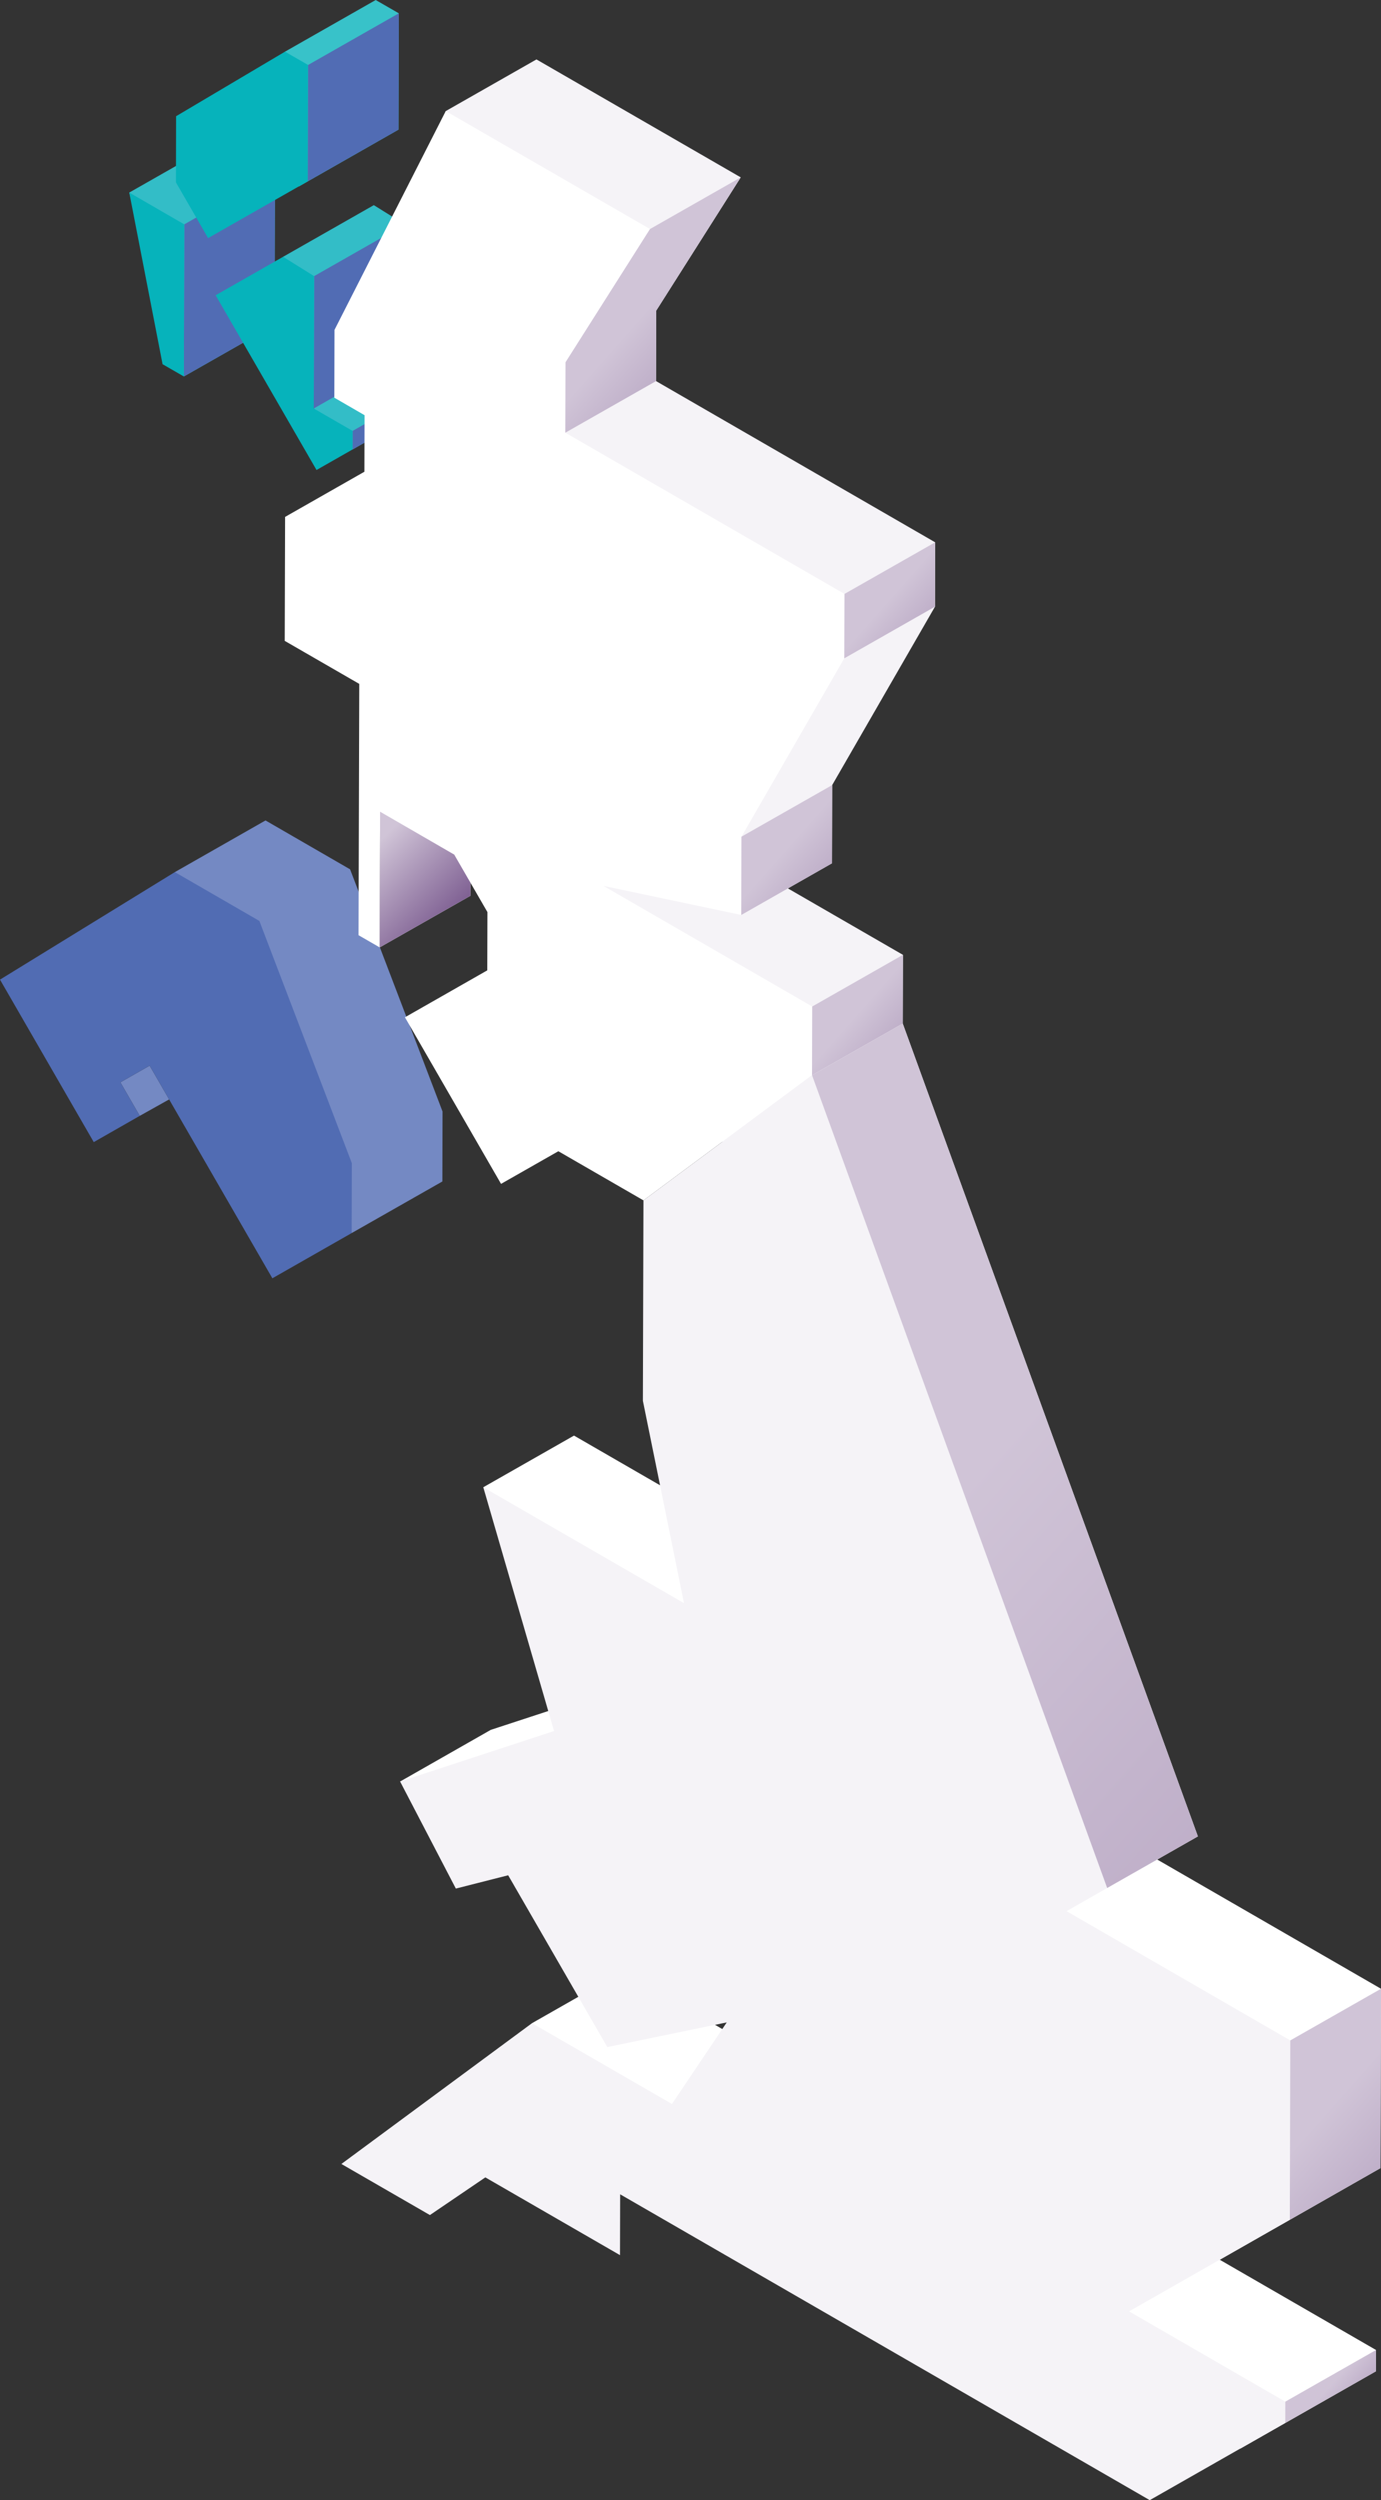 <svg viewBox="0 0 263.66 477.15" xmlns="http://www.w3.org/2000/svg" xmlns:xlink="http://www.w3.org/1999/xlink"><rect x="0" y="0" width="263.66" height="477.15" fill="#333333" stroke="none"/><linearGradient id="a" gradientUnits="userSpaceOnUse" x1="124.45" x2="169.37" y1="58.02" y2="97.73"><stop offset="0" stop-color="#d0c4d7"/><stop offset="1" stop-color="#714f87"/></linearGradient><linearGradient id="b" x1="169.71" x2="202.27" xlink:href="#a" y1="114.42" y2="143.21"/><linearGradient id="c" x1="150.02" x2="186.5" xlink:href="#a" y1="162.06" y2="194.31"/><linearGradient id="d" x1="163.54" x2="197.33" xlink:href="#a" y1="193.57" y2="223.44"/><linearGradient id="e" x1="190.18" x2="528.87" xlink:href="#a" y1="276.35" y2="575.76"/><linearGradient id="f" x1="254.63" x2="319.6" xlink:href="#a" y1="401.31" y2="458.75"/><linearGradient id="g" x1="253.94" x2="274.37" xlink:href="#a" y1="455.36" y2="473.42"/><linearGradient id="h" x1="70.34" x2="86.59" xlink:href="#a" y1="162.62" y2="178.98"/><path d="m66.84 165.91 17.65 46.22-.03 13.35-17.32 9.85-21.26-41.81-5.57 3.18 3.69 6.4-8.78 5.01-1.84-41.67 17.31-9.86z" fill="#7489c3"/><path d="m52.5 32.96-.09 29.04-17.31 9.85-10.42-35.1 17.31-9.85z" fill="#33bdc7"/><path d="m71.37 39.15 5.92 3.69-.07 25.26 7.42 4.28-.01 3.54-17.32 9.86-7.41-7.82-5.85-28.95z" fill="#33bdc7"/><path d="m59.97 52.7 17.32-9.86-.07 25.26-17.32 9.86z" fill="#516cb4"/><path d="m76.14 2.54-.06 22.2-19.03 10.85-6.14-10.64 3.5-15.09 17.32-9.86z" fill="#38c2c9"/><path d="m141.42 33.85-16.13 25.43-.04 13.45 53.29 30.77-.03 12.28-19.63 34.05-.04 14.93-17.32 9.86-8.99-15.4 39.86 23.01-.04 13.11-32.18 23.89-16.25-9.38-10.94 6.24-18.35-31.8 15.71-8.96.04-11.11-6.34-10.98-14.15-8.17-.08 25.89-17.32 9.85.08-25.89-.89-42.47.07-23.65 15.14-8.63.03-10.79-5.78-3.33 3.96-44.85 17.32-9.86z" fill="#f5f3f7"/><path d="m172.35 195.34 56.35 155.13-7.76 4.42 42.72 24.66-.1 34.23-30.68 17.49 29.83 17.22-.02 4.07-25.86 14.74-101.11-58.38-.03 11.62-25.71-14.85-10.58 7.2 2.17-26.77 17.32-9.86 26.72 15.43 10.46-15.57-22.8 4.7-18.93-32.79-37.95-8.03 17.31-9.86 29.4-9.63-30.83-36.67 17.32-9.86 38.32 22.12-7.85-38.61 14.97-52.29z" fill="#fff"/><path d="m84.64 72.38-17.32 9.86-.01 3.54 17.32-9.86z" fill="#516cb4"/><path d="m35.1 71.85.08-29.03 17.32-9.86-.09 29.04z" fill="#516cb4"/><path d="m26.68 212.96 5.61-3.14-3.72-6.44-5.58 3.18z" fill="#7489c3"/><path d="m49.52 175.76 17.65 46.22-.03 13.35-15.14 8.63-23.43-40.58-5.58 3.18 3.69 6.4-8.78 5.01-17.9-31.01 33.38-20.52z" fill="#516cb3"/><g fill="#06b3bb"><path d="m35.18 42.82-.08 29.03-4.06-2.34-6.36-32.76z"/><path d="m54.05 49.01 5.92 3.69-.07 25.26 7.42 4.28-.01 3.54-6.88 3.92-19.26-33.35z"/><path d="m58.82 12.4-.06 22.2-19.03 10.84-6.14-10.63.03-12.63 20.79-12.32z"/></g><path d="m124.1 43.71-16.13 25.43-.04 13.44 53.3 30.77-.04 12.29-19.63 34.04-.04 14.94-26.31-5.55 39.86 23.02-.04 13.11-32.18 23.89-16.25-9.38-10.94 6.23-18.35-31.79 15.72-8.96.03-11.12-6.34-10.97-14.15-8.18-.08 25.89-4.04-2.33.14-47.96-14.23-8.21.07-23.66 15.14-8.62.03-10.79-5.77-3.34.03-12.94 21.24-41.76z" fill="#fff"/><path d="m155.03 205.2 56.35 155.12-7.75 4.42 42.71 24.67-.09 34.23-30.69 17.48 29.83 17.23-.01 4.06-25.87 14.74-101.11-58.37-.03 11.61-25.71-14.84-10.58 7.19-16.9-9.75 36.39-26.87 26.72 15.42 10.46-15.57-22.8 4.71-18.93-32.79-9.99 2.54-10.64-20.43 29.39-9.64-13.51-46.52 38.32 22.12-7.85-38.62.11-38.25z" fill="#f5f3f7"/><path d="m124.1 43.71 17.32-9.86-16.13 25.43-.04 13.45-17.32 9.85.04-13.44z" fill="url(#a)"/><path d="m178.54 103.5-17.31 9.85-.04 12.29 17.32-9.86z" fill="url(#b)"/><path d="m158.88 149.83-17.32 9.85-.04 14.94 17.32-9.86z" fill="url(#c)"/><path d="m155.07 192.09 17.32-9.86-.04 13.11-17.32 9.86z" fill="url(#d)"/><path d="m228.7 350.47-17.32 9.85-56.35-155.12 17.32-9.86z" fill="url(#e)"/><path d="m246.34 389.41 17.32-9.86-.1 34.23-17.31 9.86z" fill="url(#f)"/><path d="m262.71 448.49-.02 4.07-17.31 9.85.01-4.06z" fill="url(#g)"/><path d="m72.49 180.81 17.32-9.85v-2.51l-3.09-5.35-14.15-8.18z" fill="url(#h)"/><path d="m76.14 2.54-17.32 9.86-.06 22.2 17.32-9.86z" fill="#516cb4"/></svg>